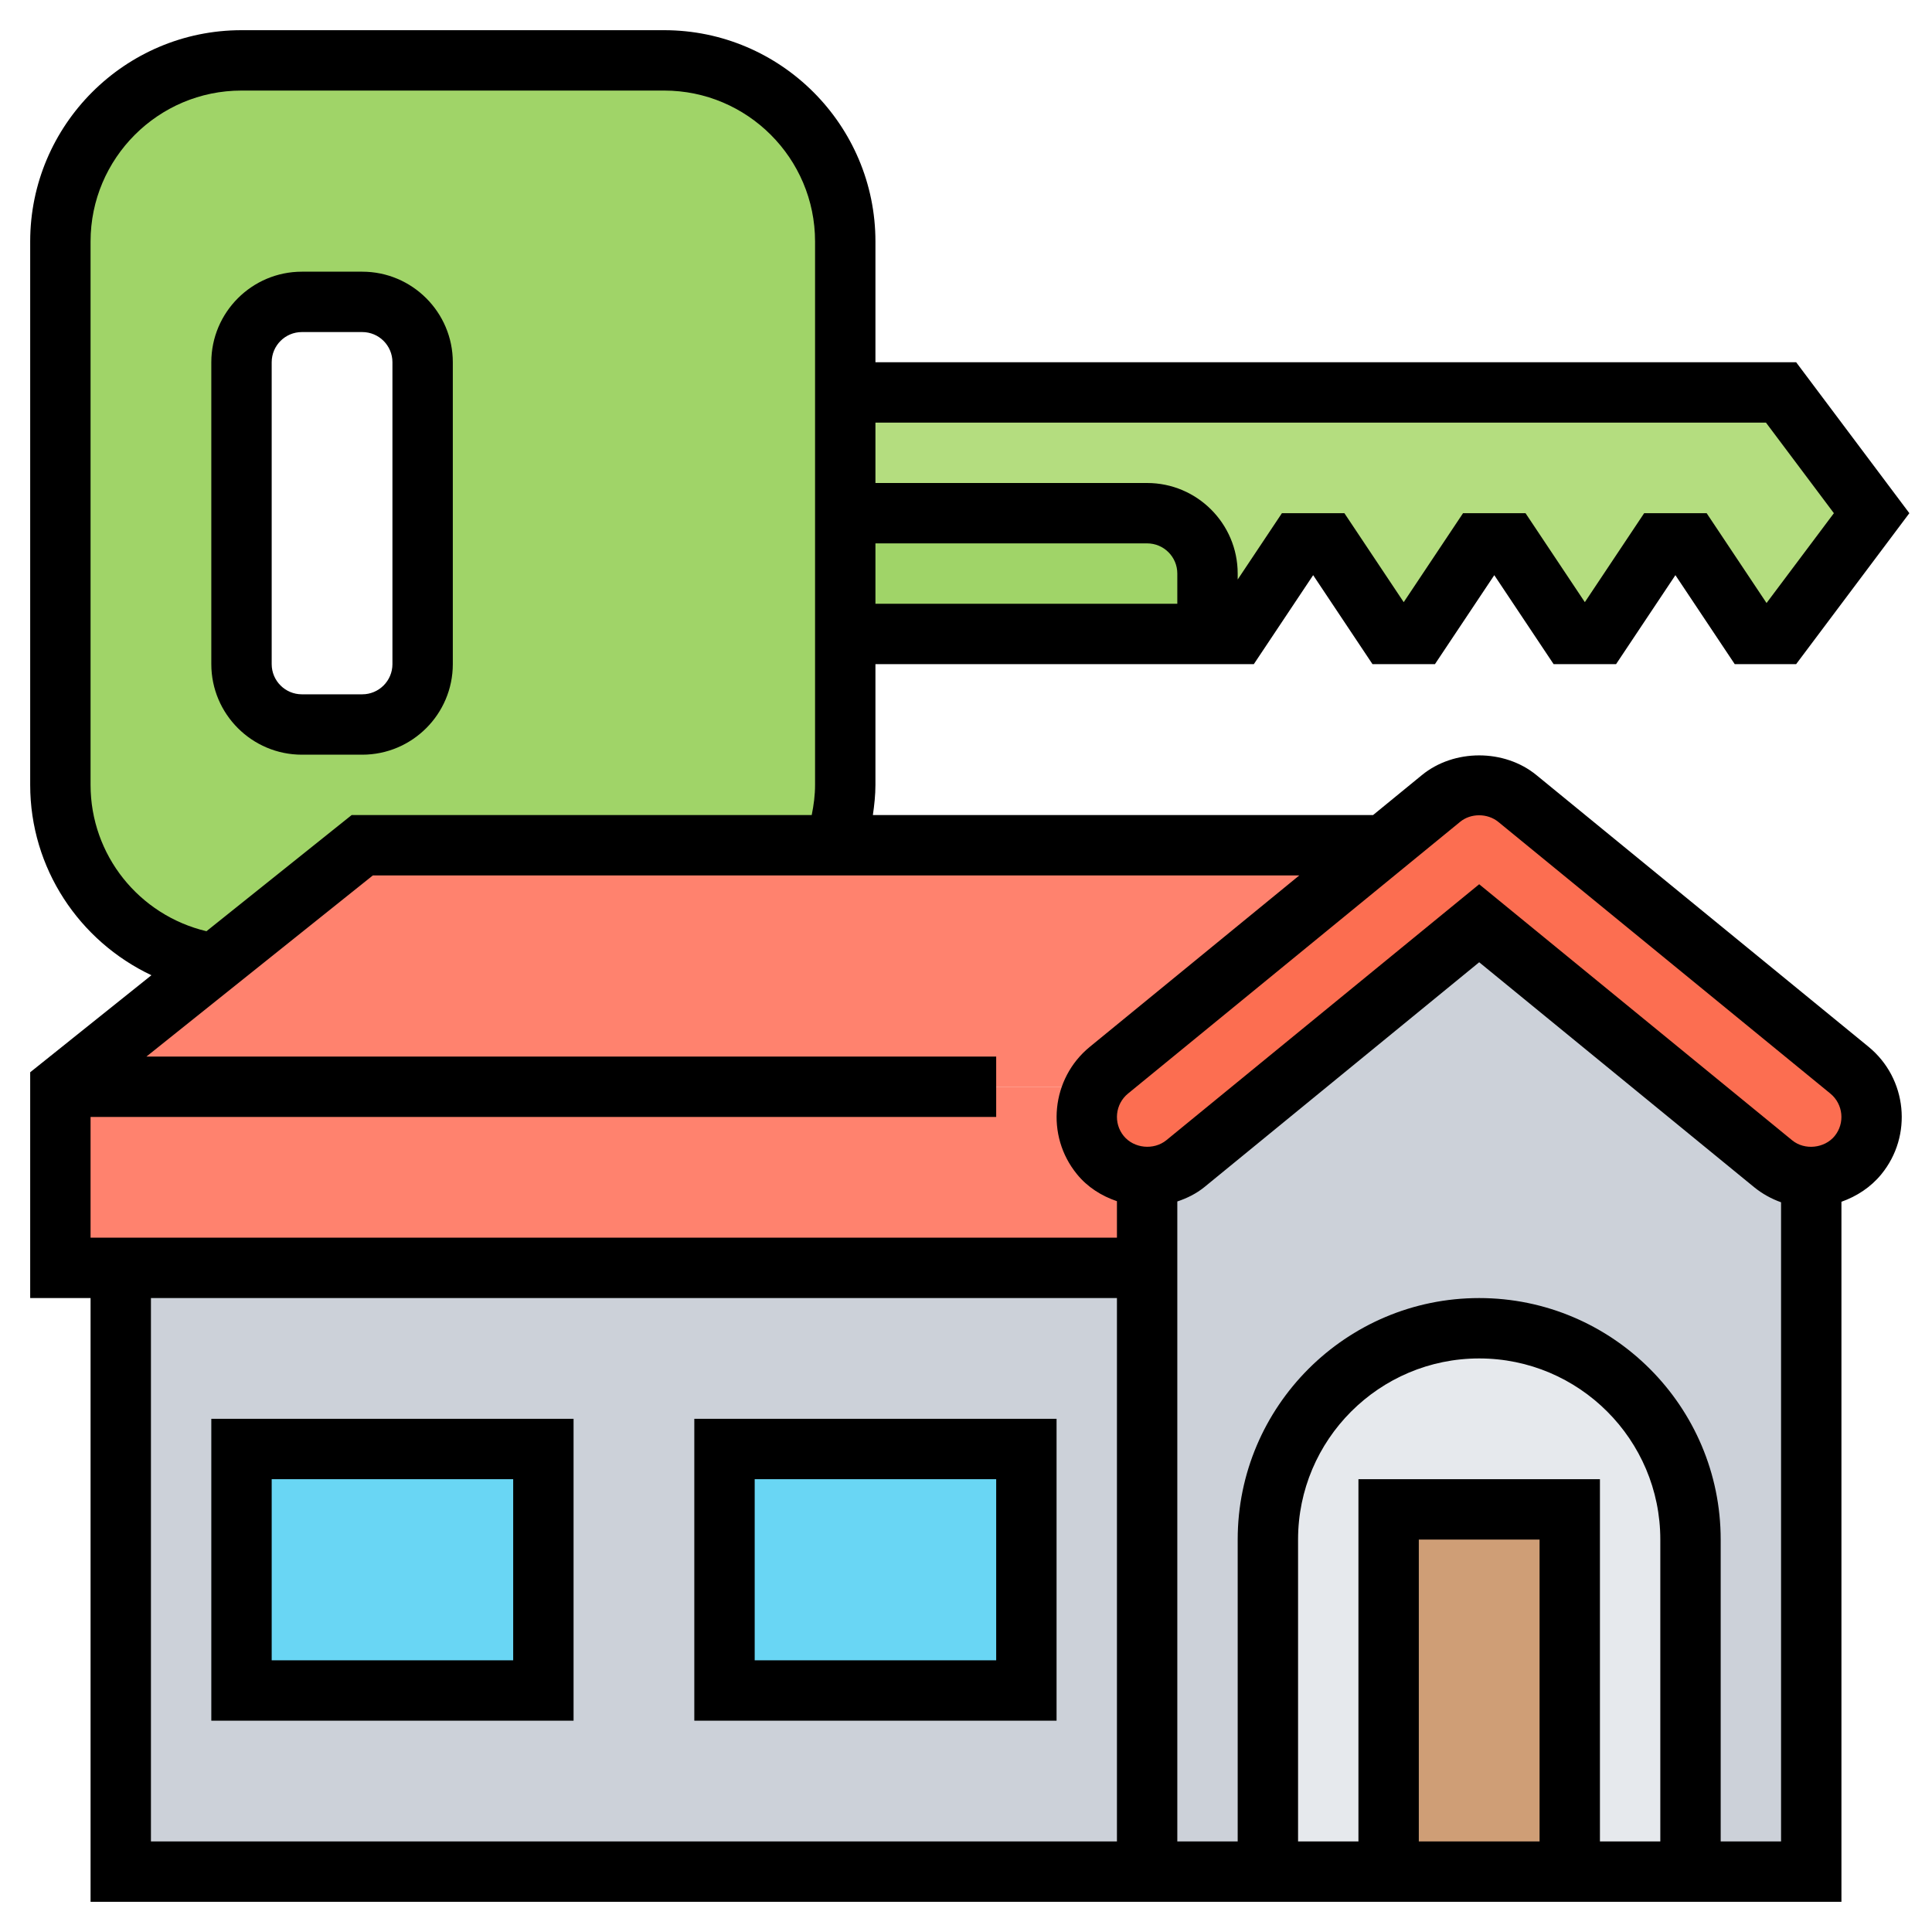 <svg id="Layer_5" enable-background="new 0 0 64 64" height="512" viewBox="0 0 64 64" width="512" xmlns="http://www.w3.org/2000/svg"><g><g><g><path d="m38 42v20h-34v-20z" fill="#ccd1d9"/></g><g><path d="m8 48h10v8h-10z" fill="#69d6f4"/></g><g><path d="m24 48h10v8h-10z" fill="#69d6f4"/></g><g><path d="m38 42h-34-2v-6h34.27c-.41.7-.36 1.6.18 2.27.38.46.95.73 1.55.73z" fill="#ff826e"/></g><g><path d="m45.84 28-9.11 7.45c-.19.16-.35.35-.46.55h-34.27l4.99-3.99 5.01-4.01h15.66z" fill="#ff826e"/></g><g><path d="m40 19v2h-12v-4h10c1.1 0 2 .9 2 2z" fill="#a0d468"/></g><g><path d="m59 13 3 4-3 4h-1l-2-3h-1l-2 3h-1l-2-3h-1l-2 3h-1l-2-3h-1l-2 3h-1v-2c0-1.1-.9-2-2-2h-10v-4z" fill="#b4dd7f"/></g><g><path d="m28 21v5c0 .7-.12 1.38-.34 2h-15.66l-5.01 4.01-.09-.11c-2.79-.52-4.9-2.96-4.9-5.9v-18c0-3.31 2.69-6 6-6h14c3.31 0 6 2.69 6 6v5 4zm-14 1v-10c0-1.1-.9-2-2-2h-2c-1.1 0-2 .9-2 2v10c0 1.1.9 2 2 2h2c1.1 0 2-.9 2-2z" fill="#a0d468"/></g><g><path d="m58.74 38.55-9.74-7.97-9.73 7.97c-.36.29-.81.45-1.27.45v3 20h22v-23c-.46 0-.91-.16-1.26-.45z" fill="#ccd1d9"/></g><g><path d="m49 44c-1.94 0-3.68.78-4.95 2.05s-2.05 3.01-2.05 4.95v11h14v-11c0-3.87-3.13-7-7-7z" fill="#e6e9ed"/></g><g><path d="m46 50h6v12h-6z" fill="#cf9e76"/></g><g><path d="m36.27 36c.11-.2.27-.39.46-.55l9.11-7.45 1.89-1.55c.36-.29.81-.45 1.27-.45s.91.16 1.27.45l11 9c.85.7.98 1.96.28 2.82-.38.46-.95.73-1.55.73-.46 0-.91-.16-1.26-.45l-9.74-7.97-9.73 7.97c-.36.29-.81.45-1.27.45-.6 0-1.17-.27-1.55-.73-.54-.67-.59-1.57-.18-2.27z" fill="#fc6e51"/></g></g><g><path d="m7 57h12v-10h-12zm2-8h8v6h-8z"/><path d="m23 47v10h12v-10zm10 8h-8v-6h8z"/><path d="m15 22v-10c0-1.654-1.346-3-3-3h-2c-1.654 0-3 1.346-3 3v10c0 1.654 1.346 3 3 3h2c1.654 0 3-1.346 3-3zm-6 0v-10c0-.552.448-1 1-1h2c.552 0 1 .448 1 1v10c0 .552-.448 1-1 1h-2c-.552 0-1-.448-1-1z"/><path d="m50.901 25.68c-1.066-.877-2.737-.874-3.8-.003l-1.617 1.323h-16.569c.048-.33.085-.663.085-1v-4h12.535l1.965-2.947 1.965 2.947h2.07l1.965-2.947 1.965 2.947h2.07l1.965-2.947 1.965 2.947h2.035l3.75-5-3.75-5h-30.5v-4c0-3.859-3.141-7-7-7h-14c-3.859 0-7 3.141-7 7v18c0 2.758 1.621 5.173 4.016 6.306l-4.016 3.214v7.48h2v20h58v-23.19c.509-.181.97-.481 1.321-.91 1.048-1.279.858-3.174-.423-4.224zm-2.532 1.544c.351-.289.906-.29 1.265.003l10.998 8.998c.428.351.491.982.142 1.409-.336.408-.993.478-1.405.141l-10.369-8.483-10.364 8.48c-.419.339-1.075.271-1.411-.141-.349-.426-.284-1.057.142-1.405zm-12.269 7.455c-1.28 1.049-1.469 2.941-.423 4.219.347.427.814.721 1.323.893v1.209h-34v-4h30v-2h-28.149l7.5-6h30.689zm2.9-14.679h-10v-2h9c.552 0 1 .448 1 1zm19.5-6 2.25 3-2.231 2.976-1.984-2.976h-2.07l-1.965 2.947-1.965-2.947h-2.07l-1.965 2.947-1.965-2.947h-2.07l-1.465 2.197v-.197c0-1.654-1.346-3-3-3h-9v-2zm-55.5 12v-18c0-2.757 2.243-5 5-5h14c2.757 0 5 2.243 5 5v18c0 .34-.044.672-.111 1h-15.24l-4.81 3.848c-2.236-.533-3.839-2.524-3.839-4.848zm2 17h32v18h-32zm50 18h-2v-12h-8v12h-2v-10c0-3.309 2.691-6 6-6s6 2.691 6 6zm-4 0h-4v-10h4zm6 0v-10c0-4.411-3.589-8-8-8s-8 3.589-8 8v10h-2v-21.2c.321-.107.628-.258.898-.477l9.102-7.447 9.103 7.447c.269.22.574.389.897.504v21.173z"/></g></g></svg>